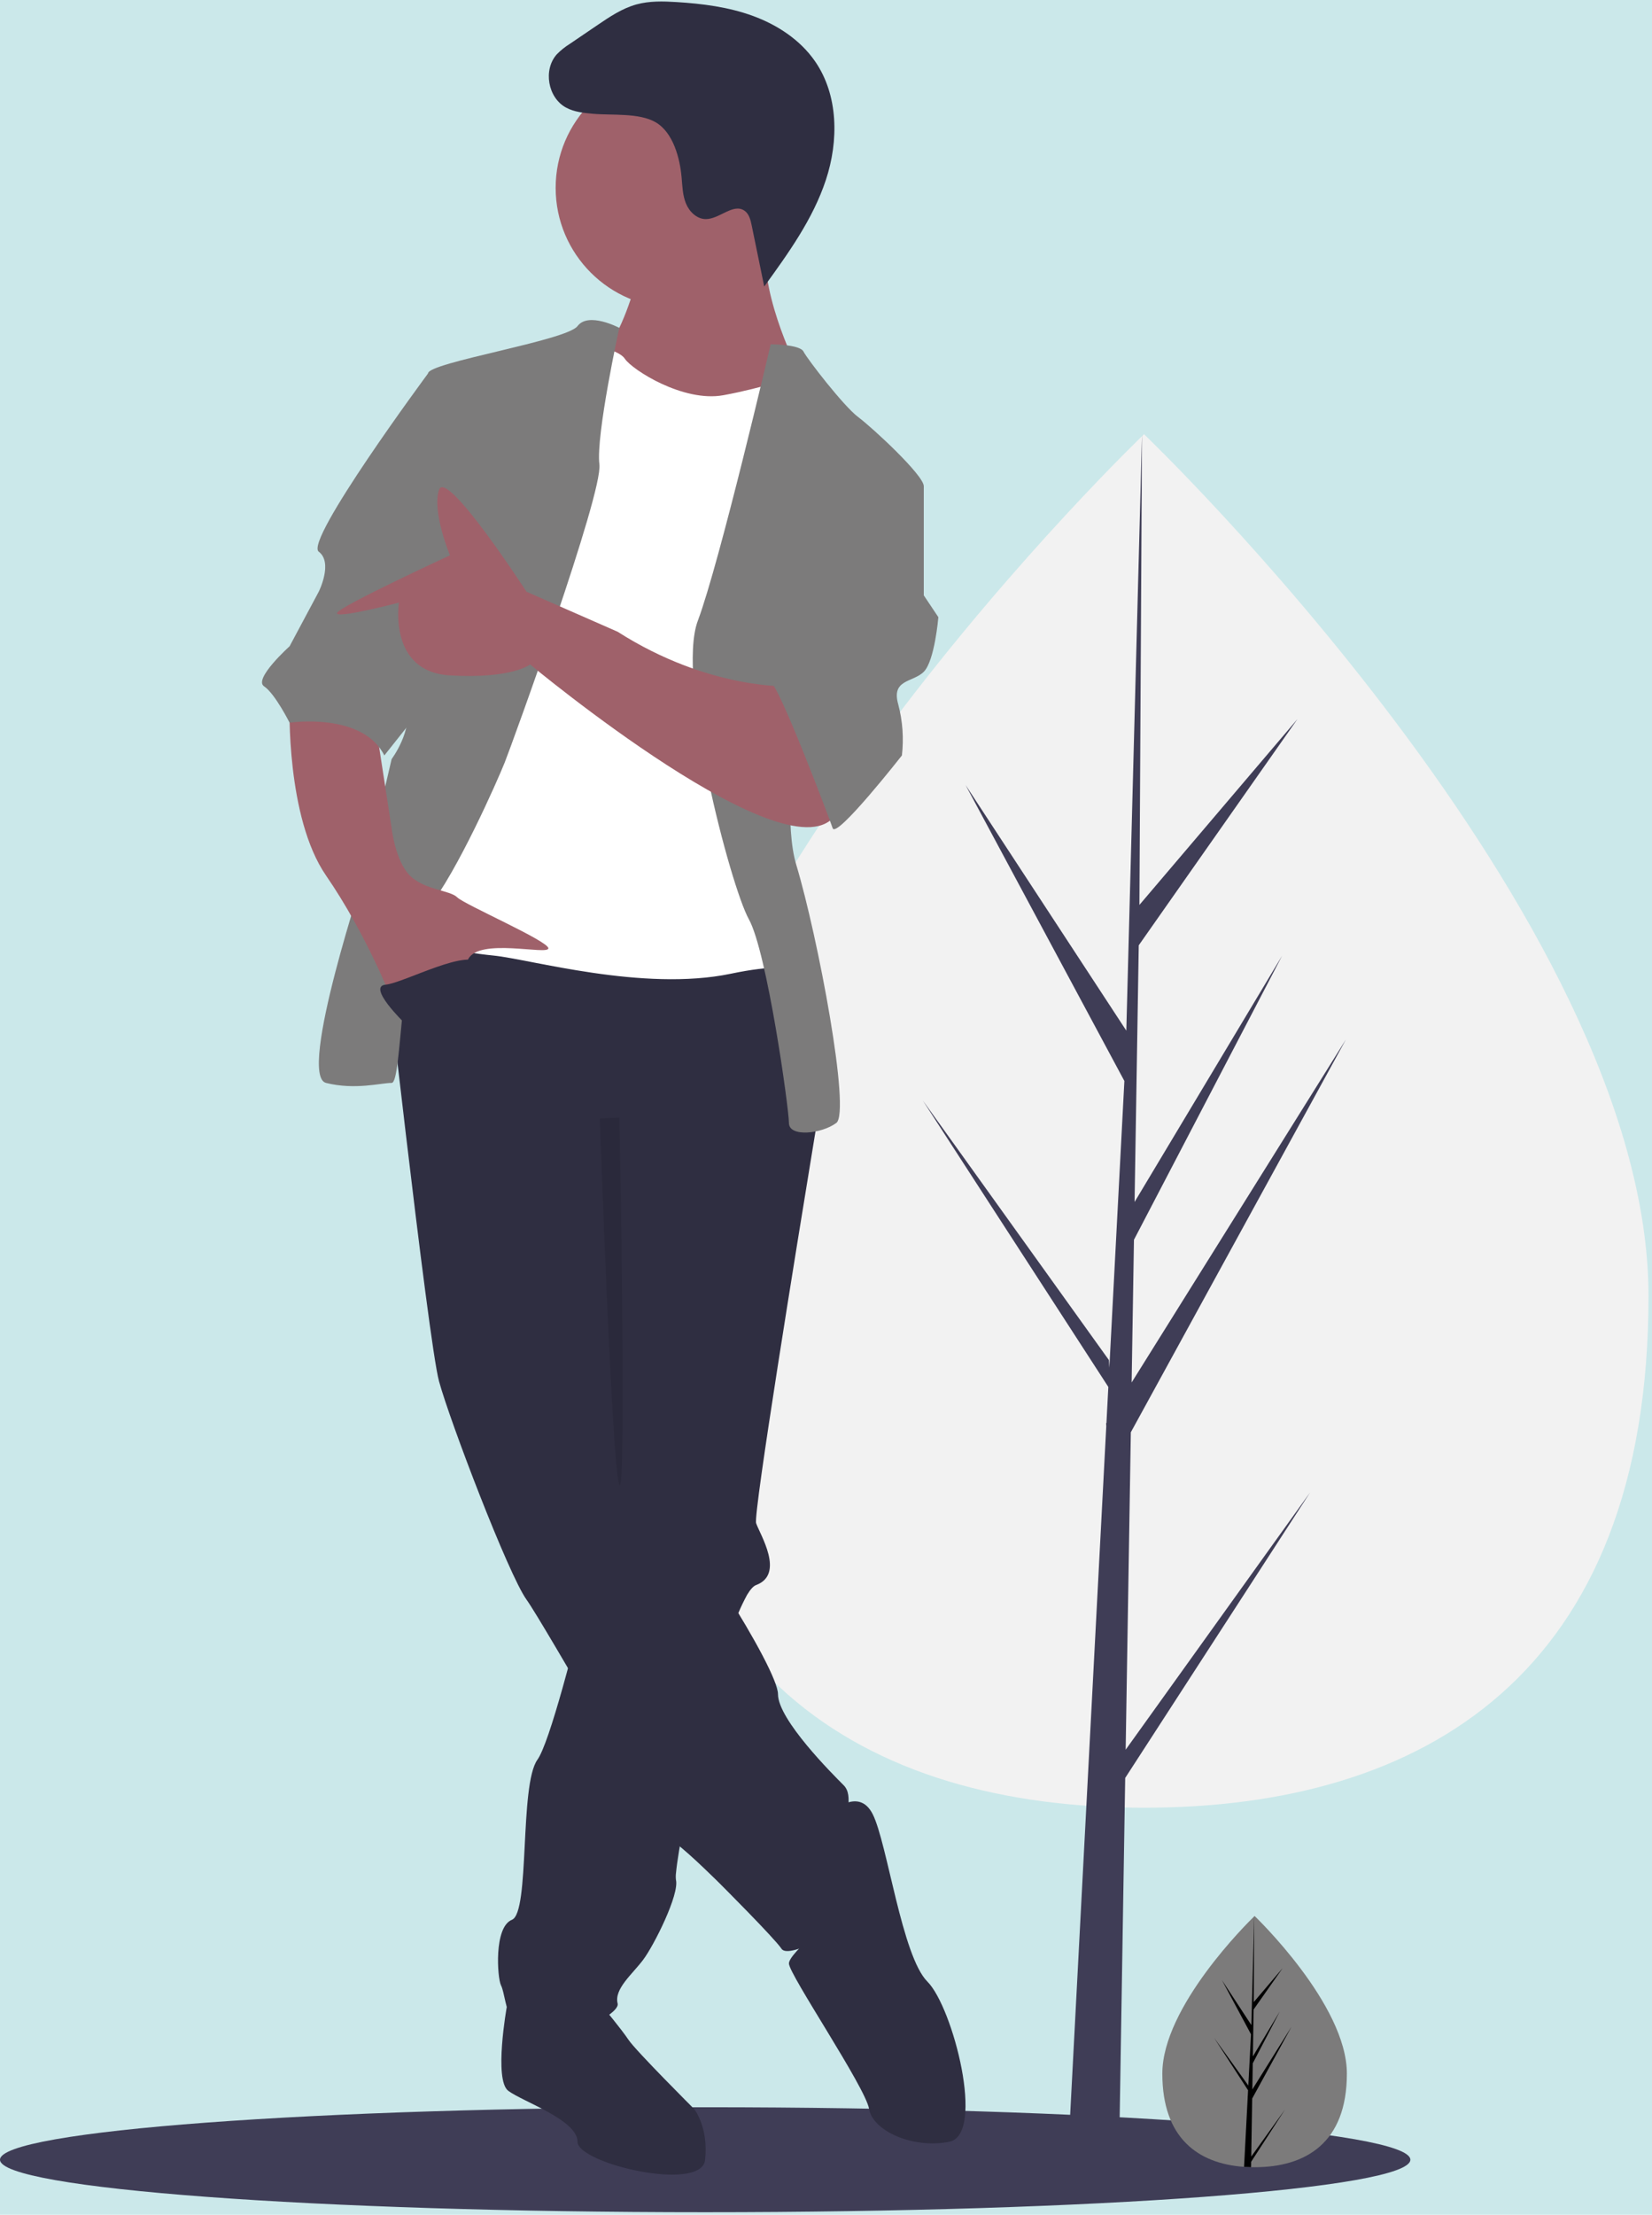 <svg width="435" height="583" viewBox="0 0 435 583" fill="none" xmlns="http://www.w3.org/2000/svg">
<rect width="435" height="583" fill="#CBE8EA"/>
<path d="M434.082 341.161C434.082 441.001 374.609 475.862 301.245 475.862C227.88 475.862 168.407 441.001 168.407 341.161C168.407 241.32 301.245 114.307 301.245 114.307C301.245 114.307 434.082 241.32 434.082 341.161Z" fill="#F2F2F2"/>
<path d="M296.406 460.589L297.766 377.032L354.384 273.659L297.979 363.924L298.591 326.353L337.612 251.564L298.753 316.41V316.411L299.852 248.838L341.637 189.297L300.026 238.212L300.713 114.307L296.393 278.335L296.748 271.568L254.265 206.672L296.068 284.558L292.109 360.025L291.991 358.022L243.016 289.728L291.842 365.099L291.348 374.536L291.259 374.678L291.299 375.453L281.257 566.92H294.675L296.284 468.023L344.992 392.838L296.406 460.589Z" fill="#3F3D56"/>
<path d="M185.686 582.341C288.238 582.341 371.372 576.155 371.372 568.524C371.372 560.893 288.238 554.707 185.686 554.707C83.135 554.707 0 560.893 0 568.524C0 576.155 83.135 582.341 185.686 582.341Z" fill="#3F3D56"/>
<path d="M354.655 545.857C354.655 564.119 343.777 570.495 330.358 570.495C330.047 570.495 329.737 570.492 329.427 570.485C328.805 570.471 328.189 570.442 327.581 570.4C315.47 569.545 306.061 562.841 306.061 545.857C306.061 528.28 328.567 506.102 330.257 504.461L330.26 504.458C330.325 504.394 330.358 504.363 330.358 504.363C330.358 504.363 354.655 527.595 354.655 545.857Z" fill="#7C7B7B"/>
<path d="M329.473 567.701L338.359 555.309L329.451 569.062L329.427 570.485C328.805 570.471 328.189 570.442 327.581 570.4L328.539 552.13L328.531 551.988L328.547 551.961L328.638 550.236L319.707 536.449L328.666 548.942L328.687 549.308L329.411 535.503L321.764 521.257L329.504 533.081L330.257 504.461L330.26 504.363V504.458L330.134 527.026L337.746 518.079L330.103 528.97L329.902 541.33L337.009 529.468L329.872 543.149L329.76 550.02L340.078 533.51L329.721 552.418L329.473 567.701Z" fill="black"/>
<path d="M138.635 532.185L133.437 528.332C133.437 528.332 129.997 547.51 133.836 550.384C137.675 553.257 152.071 558.046 152.071 563.793C152.071 569.54 184.703 577.203 185.663 568.582C186.623 559.962 182.784 555.173 182.784 555.173C182.784 555.173 167.427 539.848 165.508 536.974C163.588 534.101 158.79 528.354 158.79 528.354L138.635 532.185Z" fill="#2F2E41"/>
<path d="M215.415 293.688C215.415 293.688 215.271 294.531 215.022 296.073C214.791 297.442 214.475 299.377 214.091 301.762C210.06 326.311 198.303 398.579 199.099 400.964C200.059 403.837 206.777 414.373 199.099 417.247C198.36 417.524 197.564 418.425 196.71 419.842C195.061 422.896 193.702 426.096 192.65 429.401C188.072 442.658 183.177 463.873 180.346 478.566C179.108 485.022 178.263 490.213 178.014 492.934C177.927 493.562 177.917 494.199 177.985 494.83C178.944 498.661 172.226 512.071 169.347 515.902C166.468 519.733 161.669 523.565 162.629 527.396C163.588 531.227 138.635 541.763 135.756 535.059C132.876 528.354 132.876 524.523 131.917 522.607C130.957 520.691 129.997 507.282 134.796 505.366C139.595 503.45 136.715 469.927 141.514 463.222C143.117 460.99 145.564 453.433 148.127 444.343C149.134 440.78 150.152 436.987 151.15 433.185C155.2 417.601 158.79 401.922 158.79 401.922L157.83 289.857L210.616 283.152L211.97 286.131L214.667 292.04L215.415 293.688Z" fill="#2F2E41"/>
<path d="M218.294 477.589C218.294 477.589 225.972 469.927 229.811 477.589C233.65 485.252 237.489 514.945 244.208 521.649C250.926 528.354 259.564 561.878 249.966 563.793C240.369 565.709 229.811 560.92 228.852 555.173C227.892 549.426 207.737 519.734 207.737 516.86C207.737 513.987 221.174 503.451 221.174 503.451L218.294 477.589Z" fill="#2F2E41"/>
<path d="M100.245 241.008C100.245 241.008 112.722 353.073 115.601 363.609C118.48 374.145 133.836 414.373 138.635 421.078C143.434 427.783 174.146 482.378 177.985 485.252C181.824 488.125 189.502 495.788 189.502 495.788C189.502 495.788 203.898 510.155 205.818 513.029C207.737 515.902 224.053 507.282 225.013 501.535C225.972 495.788 224.053 486.21 223.093 482.378C222.133 478.547 225.013 472.8 222.133 469.927C219.254 467.053 204.858 452.686 204.858 445.981C204.858 439.277 179.904 400.006 170.307 391.385C160.709 382.765 162.629 368.398 162.629 368.398V309.971L215.415 293.688C215.415 293.688 212.536 247.712 205.818 247.712C199.099 247.712 110.802 232.387 100.245 241.008Z" fill="#2F2E41"/>
<path d="M177.985 81.052C195.477 81.052 209.657 66.9 209.657 49.444C209.657 31.987 195.477 17.835 177.985 17.835C160.493 17.835 146.313 31.987 146.313 49.444C146.313 66.9 160.493 81.052 177.985 81.052Z" fill="#9F616A"/>
<path d="M167.427 74.347C167.427 74.347 163.588 88.714 158.79 92.546C153.991 96.377 171.266 112.66 171.266 112.66L203.898 114.575L209.657 96.377C209.657 96.377 199.099 75.305 201.979 61.895C204.858 48.486 167.427 74.347 167.427 74.347Z" fill="#9F616A"/>
<path d="M153.991 90.63C153.991 90.63 162.629 91.588 164.548 94.461C166.468 97.335 179.904 105.955 190.462 104.039C201.019 102.124 207.737 99.25 209.657 100.208C211.576 101.166 215.415 121.28 215.415 121.28L204.858 151.93L206.777 236.219L209.657 259.206C209.657 259.206 215.415 251.544 192.381 256.333C169.347 261.122 139.595 252.502 129.997 251.544C120.4 250.586 104.084 247.712 103.124 241.966C102.164 236.219 106.003 215.147 106.003 215.147L121.359 150.973L130.957 116.491L153.991 90.63Z" fill="white"/>
<path d="M163.069 86.307C163.069 86.307 154.951 82.01 152.071 85.841C149.192 89.672 112.721 95.419 112.721 98.292C112.721 101.166 105.043 178.749 106.963 185.454C108.882 192.159 103.124 199.821 103.124 199.821L96.406 228.556C96.406 228.556 78.17 283.152 85.848 285.067C93.526 286.983 100.245 285.067 103.124 285.067C106.003 285.067 105.043 248.67 112.721 239.092C120.399 229.514 130.957 205.568 132.876 200.779C134.796 195.99 158.79 129.9 157.83 122.238C156.87 114.575 163.069 86.307 163.069 86.307Z" fill="#7C7B7B"/>
<path d="M202.938 90.63C202.938 90.63 210.616 90.63 211.576 92.546C212.536 94.461 222.133 106.913 225.972 109.786C229.811 112.66 243.248 125.111 243.248 127.985C243.248 130.858 215.415 151.93 215.415 151.93C215.415 151.93 203.898 208.442 209.657 227.598C215.415 246.755 224.053 292.73 220.214 295.603C216.375 298.477 207.737 299.435 207.737 295.603C207.737 291.772 201.979 250.586 197.18 241.965C192.381 233.345 177.985 178.749 183.743 163.424C189.502 148.099 202.938 90.63 202.938 90.63Z" fill="#7C7B7B"/>
<path d="M76.251 185.454C76.251 185.454 75.291 215.147 85.848 230.472C96.406 245.797 103.124 263.038 103.124 263.038C103.124 263.038 120.4 258.248 123.279 252.502C126.158 246.755 144.393 251.544 144.393 249.628C144.393 247.712 122.319 238.134 120.4 236.219C118.48 234.303 111.762 234.303 107.923 230.472C104.084 226.64 103.124 218.02 103.124 218.02L99.285 193.117L76.251 185.454Z" fill="#9F616A"/>
<path d="M156.171 29.955C153.734 29.734 151.221 29.491 149.068 28.332C144.243 25.735 142.963 18.34 146.636 14.278C147.649 13.245 148.782 12.336 150.011 11.571L157.306 6.615C160.533 4.423 163.835 2.196 167.599 1.162C171.003 0.228 174.598 0.324 178.121 0.543C184.961 0.967 191.843 1.843 198.277 4.2C204.71 6.557 210.711 10.5 214.607 16.126C220.784 25.046 220.869 37.075 217.467 47.372C214.065 57.669 207.603 66.636 201.235 75.421L197.931 59.332C197.637 57.899 197.256 56.329 196.062 55.481C193.094 53.373 189.463 57.701 185.82 57.673C183.48 57.655 181.514 55.733 180.627 53.572C179.74 51.41 179.682 49.016 179.477 46.689C179.042 41.76 177.316 34.902 172.639 32.184C168.281 29.651 161.07 30.399 156.171 29.955Z" fill="#2F2E41"/>
<path opacity="0.1" d="M157.948 294.461C157.948 294.461 161.189 388.033 163.109 390.907C165.028 393.78 163.109 294.167 163.109 294.167L157.948 294.461Z" fill="black"/>
<path d="M120.4 98.292H112.722C112.722 98.292 80.09 142.352 83.929 145.226C87.768 148.099 83.929 155.762 83.929 155.762L76.251 170.129C76.251 170.129 66.653 178.749 69.533 180.665C72.412 182.581 76.251 190.243 76.251 190.243C76.251 190.243 95.446 187.37 101.204 198.864L113.652 183.181L120.4 98.292Z" fill="#7C7B7B"/>
<path d="M207.737 180.665C207.737 180.665 186.623 181.623 162.629 166.298L138.635 155.762C138.635 155.762 117.52 123.196 115.601 128.943C113.681 134.69 118.48 146.184 118.48 146.184C118.48 146.184 89.524 159.557 88.771 161.325C88.018 163.093 105.043 158.635 105.043 158.635C105.043 158.635 102.164 176.834 118.48 177.792C134.796 178.749 139.595 174.918 139.595 174.918C139.595 174.918 208.697 232.387 220.214 214.189C231.731 195.99 207.737 180.665 207.737 180.665Z" fill="#9F616A"/>
<path d="M232.691 124.154L243.248 127.985V156.72L247.087 162.466C247.087 162.466 246.127 173.96 243.248 176.834C240.369 179.707 234.61 178.749 236.53 185.454C237.683 189.825 238.009 194.373 237.49 198.864C237.49 198.864 220.214 220.893 219.254 218.02C218.294 215.147 204.858 179.707 202.938 179.707C201.019 179.707 222.133 124.154 222.133 124.154H232.691Z" fill="#7C7B7B"/>
<path d="M106.483 269.263C106.483 269.263 96.56 259.685 101.521 259.206C106.483 258.727 123.759 249.149 126.638 253.938C129.517 258.727 106.483 269.263 106.483 269.263Z" fill="#2F2E41"/>
</svg>
